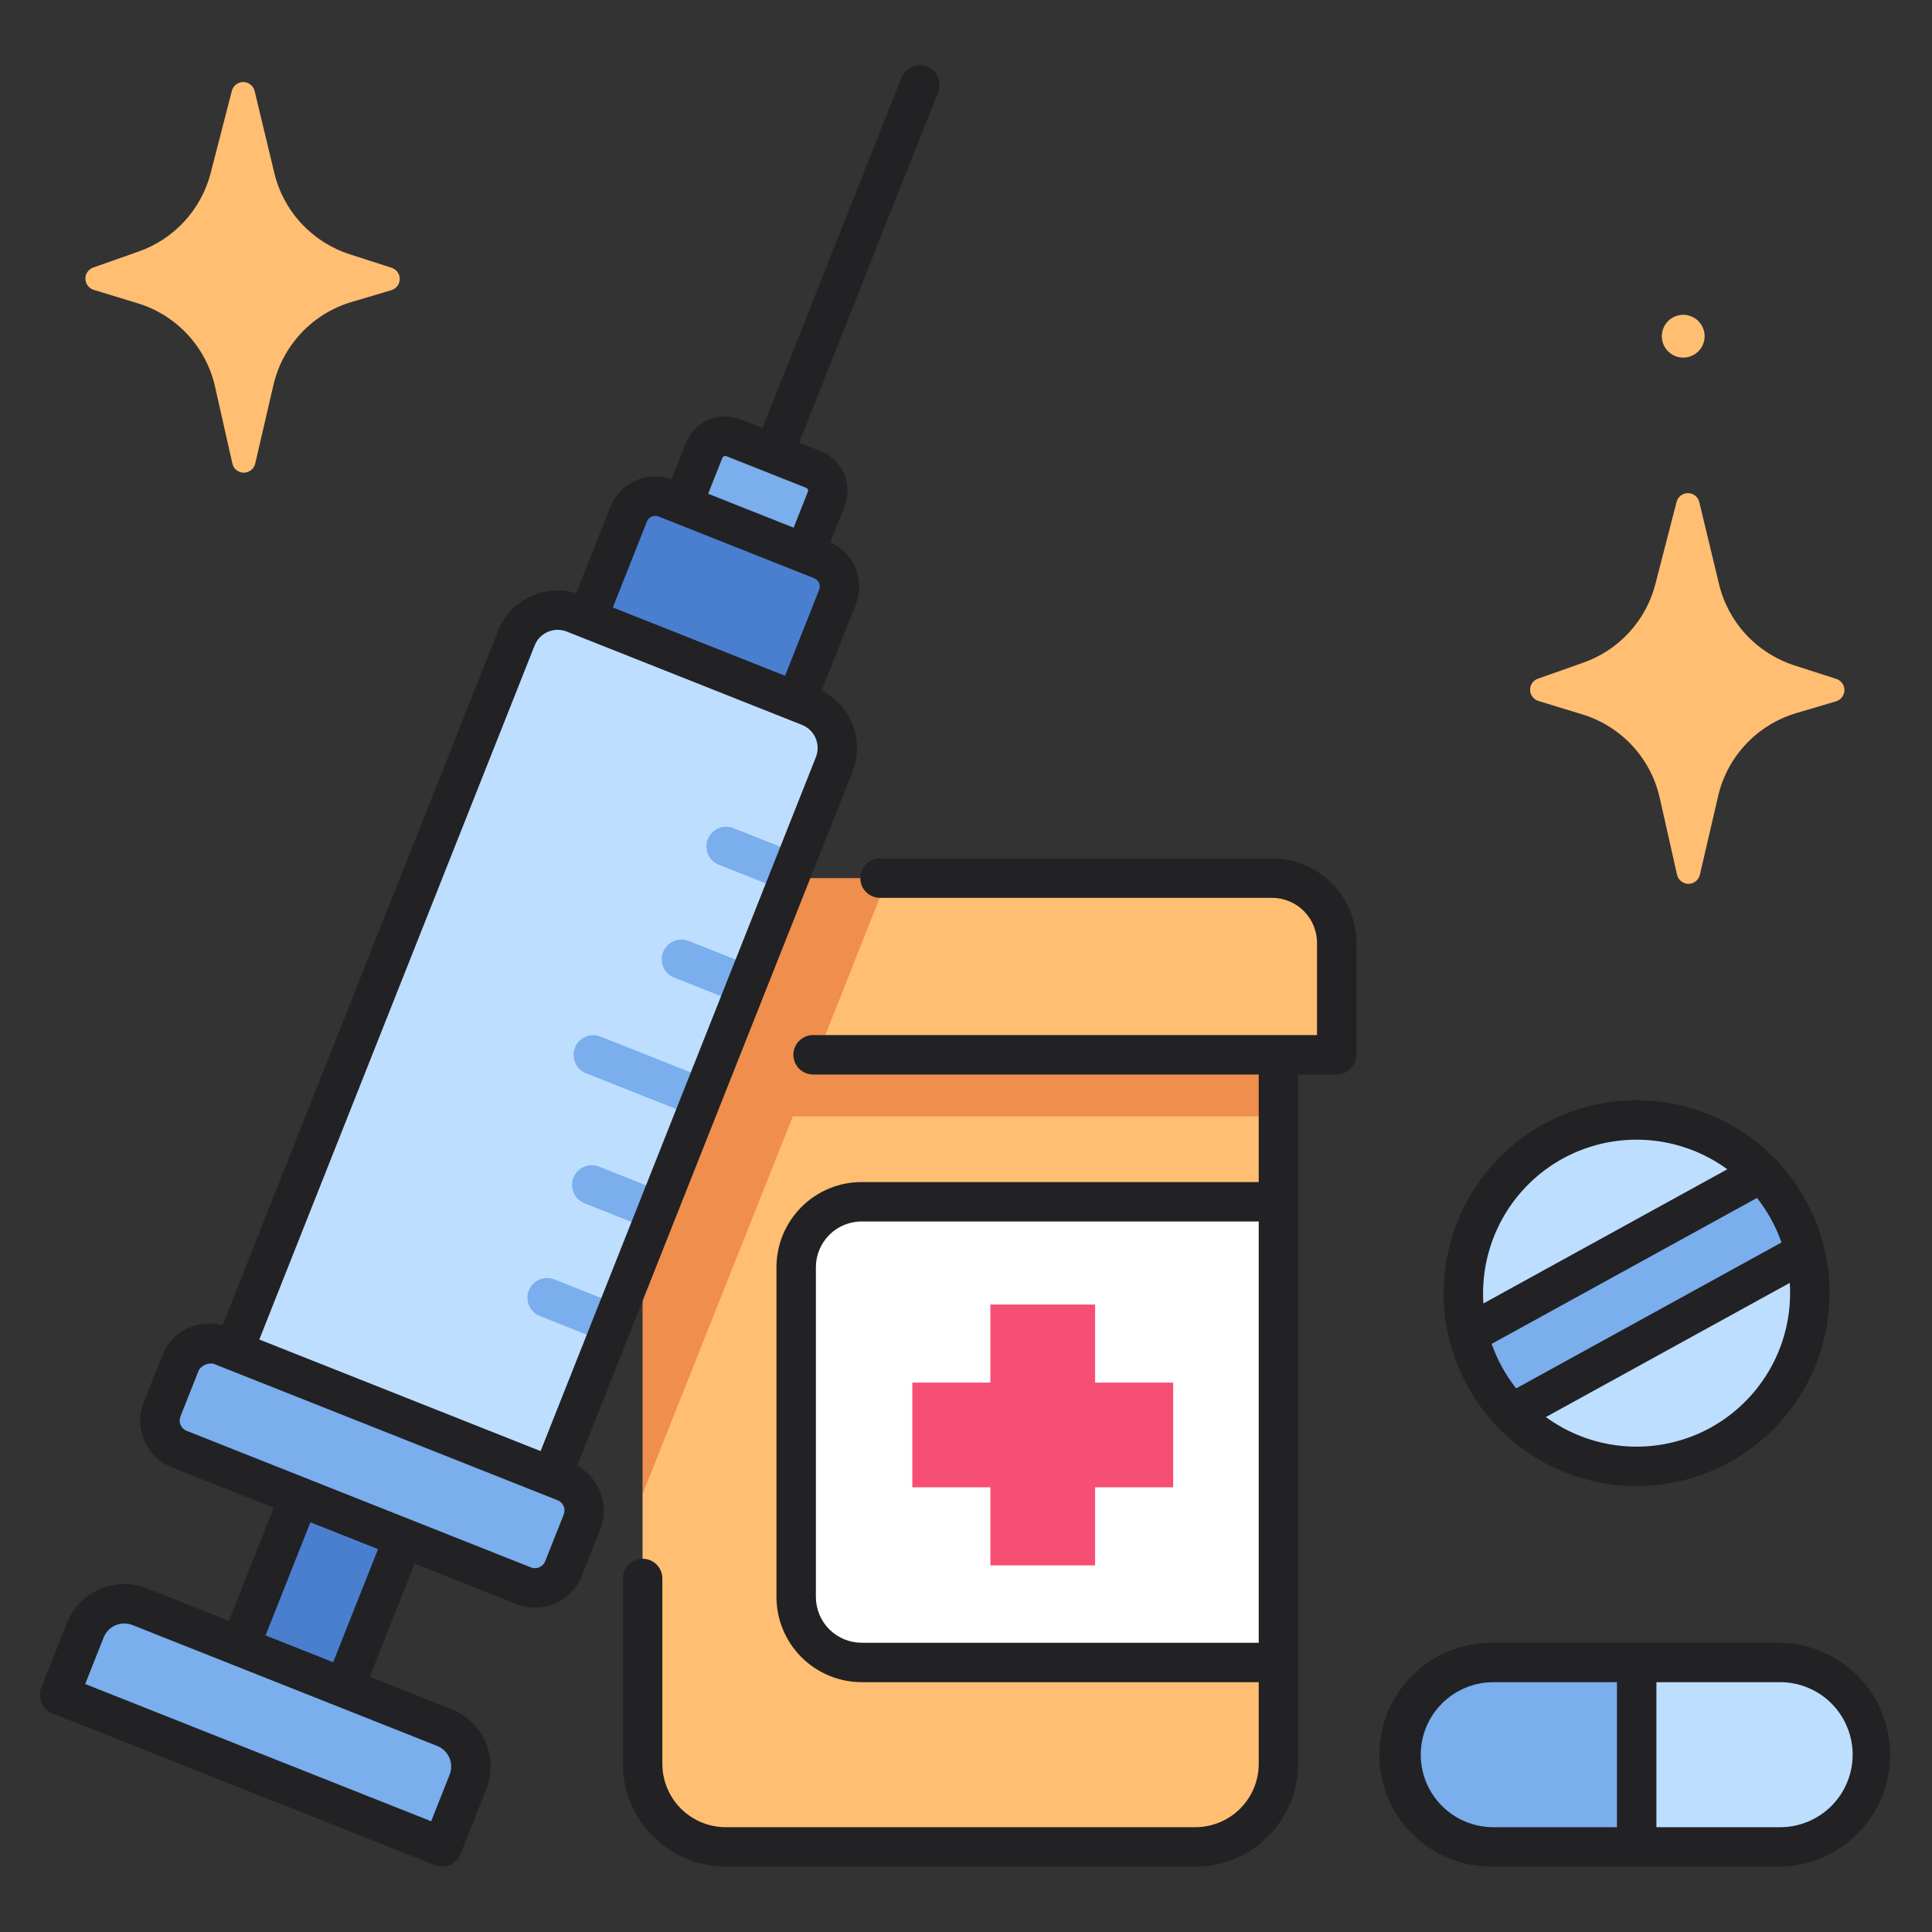 <svg width="70" height="70" viewBox="0 0 70 70" fill="none" xmlns="http://www.w3.org/2000/svg">
<rect x="0" y="0" width="70" height="70" fill="#333333" stroke="none"/>
<path d="M26.291 66.917H43.308C43.703 66.917 44.094 66.84 44.459 66.688C44.825 66.537 45.157 66.315 45.436 66.036C45.715 65.757 45.937 65.425 46.088 65.06C46.24 64.695 46.317 64.303 46.317 63.908V60.235C45.586 54.625 45.638 49.662 46.317 43.747V40.446L27.697 37.504L23.281 54.135V63.908C23.281 64.706 23.598 65.472 24.163 66.036C24.727 66.6 25.493 66.917 26.291 66.917Z" fill="#FFBE71"/>
<path d="M59.977 21.163L60.745 18.186C60.768 18.094 60.822 18.013 60.897 17.955C60.972 17.897 61.065 17.866 61.16 17.867C61.255 17.868 61.346 17.901 61.421 17.959C61.495 18.019 61.547 18.101 61.569 18.193L62.283 21.162C62.447 21.845 62.784 22.475 63.262 22.991C63.739 23.506 64.342 23.891 65.011 24.107L66.533 24.598C66.619 24.626 66.694 24.68 66.747 24.754C66.8 24.828 66.828 24.916 66.827 25.007C66.826 25.098 66.796 25.186 66.741 25.258C66.687 25.331 66.61 25.384 66.523 25.41L65.078 25.839C64.383 26.046 63.755 26.433 63.259 26.961C62.762 27.489 62.414 28.139 62.251 28.845L61.59 31.694C61.569 31.787 61.516 31.871 61.44 31.931C61.365 31.991 61.271 32.023 61.175 32.023C61.078 32.023 60.985 31.989 60.91 31.929C60.835 31.869 60.783 31.785 60.762 31.691L60.134 28.905C59.975 28.199 59.632 27.547 59.14 27.017C58.647 26.486 58.023 26.095 57.331 25.884L55.739 25.397C55.653 25.371 55.578 25.319 55.524 25.247C55.47 25.176 55.44 25.09 55.438 25C55.436 24.91 55.462 24.823 55.513 24.749C55.564 24.675 55.637 24.62 55.721 24.59L57.37 24.008C58.005 23.784 58.574 23.407 59.029 22.911C59.483 22.415 59.809 21.815 59.977 21.163Z" fill="#FFBE71"/>
<path d="M46.317 43.746H31.215C30.587 43.746 29.983 43.996 29.539 44.441C29.094 44.885 28.844 45.488 28.844 46.117V57.862C28.844 58.491 29.094 59.094 29.538 59.539C29.983 59.984 30.587 60.234 31.215 60.234H46.317V43.746Z" fill="white"/>
<path d="M42.506 50.094H39.678V47.266H35.883V50.094H33.055V53.888H35.883V56.717H39.678V53.888H42.506V50.094Z" fill="#F74F73"/>
<path d="M59.305 60.234H64.502C64.941 60.234 65.375 60.321 65.781 60.489C66.186 60.657 66.555 60.903 66.865 61.213C67.175 61.524 67.421 61.892 67.589 62.297C67.757 62.703 67.843 63.137 67.843 63.576C67.843 64.462 67.491 65.312 66.865 65.939C66.238 66.566 65.388 66.918 64.502 66.918H59.305C58.813 64.48 58.695 62.203 59.305 60.234Z" fill="#BDDEFF"/>
<path d="M54.107 60.234H59.304V66.917H54.107C53.221 66.917 52.371 66.565 51.744 65.938C51.118 65.312 50.766 64.462 50.766 63.576C50.766 63.137 50.852 62.703 51.02 62.297C51.188 61.892 51.434 61.524 51.744 61.213C52.054 60.903 52.423 60.657 52.828 60.489C53.233 60.321 53.668 60.234 54.107 60.234Z" fill="#7AAEED"/>
<path d="M62.325 52.355C61.116 53.02 59.721 53.268 58.357 53.061C56.992 52.854 55.734 52.203 54.777 51.209L53.201 48.344C52.875 47.004 53 45.594 53.556 44.331C54.112 43.069 55.068 42.024 56.276 41.359C57.485 40.695 58.879 40.446 60.243 40.653C61.607 40.859 62.865 41.509 63.823 42.502L65.398 45.367C65.725 46.708 65.601 48.119 65.046 49.382C64.49 50.645 63.534 51.69 62.325 52.355Z" fill="#BDDEFF"/>
<path d="M53.203 48.346C53.467 49.423 54.01 50.411 54.779 51.21L65.399 45.368C65.135 44.291 64.592 43.303 63.823 42.504L53.203 48.346Z" fill="#7AAEED"/>
<path d="M60.986 12.957C61.414 12.957 61.762 12.61 61.762 12.182C61.762 11.753 61.414 11.406 60.986 11.406C60.558 11.406 60.211 11.753 60.211 12.182C60.211 12.61 60.558 12.957 60.986 12.957Z" fill="#FFBE71"/>
<path d="M23.281 35.172H46.317V40.446H23.281V35.172Z" fill="#EF8E4D"/>
<path d="M29.617 38.218H48.435V34.161C48.435 33.539 48.188 32.943 47.748 32.503C47.308 32.063 46.712 31.817 46.09 31.816H32.163C30.896 34.002 29.932 36.15 29.617 38.218Z" fill="#FFBE71"/>
<path d="M23.517 31.816C22.895 31.817 22.298 32.063 21.859 32.503C21.419 32.943 21.172 33.539 21.172 34.161V38.218H29.613L32.159 31.816H23.517Z" fill="#EF8E4D"/>
<path d="M30.823 35.172H23.281V54.135L30.823 35.172Z" fill="#EF8E4D"/>
<path d="M7.633 6.269L8.401 3.291C8.425 3.2 8.478 3.118 8.553 3.061C8.629 3.003 8.721 2.972 8.816 2.973C8.911 2.973 9.003 3.006 9.077 3.065C9.151 3.124 9.204 3.206 9.226 3.298L9.939 6.267C10.103 6.95 10.44 7.58 10.918 8.095C11.396 8.611 11.998 8.995 12.667 9.211L14.189 9.702C14.275 9.73 14.35 9.785 14.403 9.858C14.456 9.932 14.484 10.021 14.483 10.111C14.482 10.202 14.452 10.29 14.397 10.363C14.343 10.435 14.266 10.488 14.179 10.514L12.735 10.943C12.04 11.15 11.412 11.537 10.916 12.065C10.419 12.593 10.071 13.243 9.907 13.949L9.247 16.798C9.225 16.891 9.172 16.975 9.097 17.035C9.021 17.094 8.928 17.127 8.832 17.127C8.736 17.126 8.642 17.093 8.567 17.033C8.492 16.973 8.44 16.889 8.419 16.795L7.791 14.009C7.632 13.303 7.289 12.652 6.797 12.121C6.304 11.59 5.68 11.199 4.988 10.988L3.395 10.502C3.309 10.476 3.234 10.423 3.18 10.352C3.126 10.28 3.096 10.194 3.094 10.104C3.092 10.015 3.118 9.927 3.169 9.853C3.22 9.78 3.293 9.724 3.377 9.694L5.026 9.112C5.661 8.889 6.23 8.512 6.685 8.016C7.139 7.52 7.465 6.92 7.633 6.269Z" fill="#FFBE71"/>
<path d="M26.586 15.878L29.482 17.027C29.685 17.108 29.848 17.266 29.935 17.466C30.021 17.667 30.025 17.894 29.944 18.097L28.975 20.54L24.547 18.783L25.516 16.34C25.556 16.24 25.616 16.148 25.691 16.07C25.766 15.992 25.856 15.931 25.956 15.887C26.055 15.845 26.162 15.822 26.27 15.82C26.378 15.819 26.486 15.838 26.586 15.878Z" fill="#7AAEED"/>
<path d="M24.474 18.203L29.425 20.168C29.597 20.236 29.754 20.337 29.887 20.466C30.02 20.595 30.126 20.749 30.199 20.919C30.272 21.089 30.311 21.271 30.314 21.456C30.317 21.642 30.283 21.825 30.215 21.997L28.558 26.174L20.987 23.17L22.644 18.994C22.712 18.822 22.814 18.665 22.943 18.532C23.072 18.399 23.225 18.293 23.395 18.22C23.565 18.146 23.748 18.107 23.933 18.104C24.118 18.101 24.302 18.135 24.474 18.203Z" fill="white"/>
<path d="M24.127 18.066L29.771 20.305C29.898 20.355 30.013 20.43 30.111 20.525C30.209 20.62 30.287 20.733 30.341 20.858C30.395 20.983 30.424 21.117 30.425 21.253C30.428 21.389 30.403 21.524 30.353 21.651L28.558 26.174L20.987 23.17L22.782 18.648C22.832 18.521 22.906 18.405 23.001 18.308C23.096 18.21 23.209 18.132 23.334 18.078C23.459 18.024 23.593 17.995 23.73 17.993C23.866 17.991 24.001 18.016 24.127 18.066Z" fill="#497FCE"/>
<path d="M19.418 54.951L7.898 50.381L18.711 23.128C18.79 22.931 18.906 22.751 19.053 22.599C19.201 22.447 19.377 22.326 19.571 22.242C19.766 22.158 19.975 22.113 20.187 22.11C20.399 22.106 20.609 22.145 20.806 22.223L29.326 25.603C29.523 25.681 29.703 25.797 29.855 25.945C30.007 26.092 30.129 26.268 30.213 26.463C30.297 26.657 30.342 26.867 30.345 27.078C30.348 27.29 30.31 27.501 30.232 27.698L28.944 30.943C28.766 31.113 28.626 31.32 28.535 31.549C28.444 31.778 28.404 32.024 28.418 32.27L27.323 35.031C27.017 35.41 26.833 35.873 26.796 36.358L25.7 39.118C25.371 39.483 25.184 39.954 25.173 40.445L24.078 43.205C23.779 43.588 23.596 44.049 23.552 44.532L22.456 47.293C22.179 47.688 21.998 48.143 21.93 48.62L19.418 54.951Z" fill="#BDDEFF"/>
<path d="M11.383 52.898L15.162 54.398L12.324 61.548L8.546 60.049L11.383 52.898Z" fill="#497FCE"/>
<path d="M5.051 58.247L16.099 62.631C16.473 62.779 16.773 63.07 16.932 63.439C17.092 63.809 17.098 64.227 16.95 64.601L16.016 66.953L2.148 61.45L3.081 59.098C3.229 58.724 3.52 58.424 3.89 58.264C4.259 58.105 4.677 58.099 5.051 58.247Z" fill="#7AAEED"/>
<path d="M20.462 53.726L7.98 48.774C7.409 48.547 6.761 48.827 6.535 49.398L5.863 51.091C5.636 51.662 5.916 52.31 6.488 52.536L18.969 57.489C19.541 57.716 20.188 57.436 20.415 56.864L21.087 55.172C21.313 54.6 21.034 53.953 20.462 53.726Z" fill="#7AAEED"/>
<path d="M26.574 30.005C26.487 29.97 26.393 29.952 26.299 29.953C26.205 29.954 26.113 29.974 26.026 30.011C25.94 30.048 25.861 30.102 25.796 30.169C25.73 30.237 25.679 30.316 25.644 30.404C25.609 30.491 25.592 30.585 25.594 30.679C25.595 30.773 25.615 30.865 25.653 30.952C25.69 31.038 25.744 31.116 25.812 31.181C25.88 31.246 25.96 31.298 26.047 31.332L28.415 32.271L28.942 30.944L26.574 30.005Z" fill="#7AAEED"/>
<path d="M24.954 34.093C24.867 34.059 24.773 34.042 24.68 34.043C24.586 34.044 24.494 34.064 24.407 34.102C24.321 34.139 24.243 34.193 24.178 34.26C24.113 34.327 24.061 34.407 24.027 34.494C23.992 34.581 23.975 34.674 23.977 34.768C23.978 34.862 23.998 34.954 24.035 35.04C24.072 35.126 24.126 35.204 24.193 35.27C24.261 35.335 24.34 35.386 24.427 35.421L26.795 36.36L27.322 35.032L24.954 34.093Z" fill="#7AAEED"/>
<path d="M21.751 37.555C21.576 37.488 21.381 37.492 21.208 37.568C21.036 37.644 20.901 37.784 20.831 37.959C20.762 38.133 20.765 38.328 20.838 38.501C20.912 38.674 21.051 38.811 21.225 38.883L25.167 40.447L25.694 39.118L21.751 37.555Z" fill="#7AAEED"/>
<path d="M21.707 42.27C21.619 42.235 21.526 42.218 21.432 42.219C21.338 42.22 21.245 42.24 21.159 42.277C21.073 42.314 20.994 42.367 20.929 42.435C20.863 42.502 20.812 42.582 20.777 42.669C20.742 42.757 20.725 42.85 20.727 42.944C20.728 43.038 20.748 43.131 20.786 43.217C20.823 43.303 20.877 43.382 20.945 43.447C21.013 43.512 21.093 43.563 21.18 43.598L23.548 44.537L24.074 43.209L21.707 42.27Z" fill="#7AAEED"/>
<path d="M20.087 46.355C19.911 46.285 19.715 46.288 19.541 46.363C19.367 46.438 19.23 46.579 19.16 46.755C19.09 46.931 19.093 47.128 19.168 47.302C19.243 47.476 19.384 47.613 19.56 47.683L21.928 48.622L22.454 47.295L20.087 46.355Z" fill="#7AAEED"/>
<path d="M23.284 56.477C23.095 56.477 22.913 56.552 22.779 56.686C22.645 56.82 22.57 57.002 22.57 57.191V63.907C22.571 64.895 22.964 65.841 23.662 66.539C24.36 67.237 25.306 67.63 26.294 67.631H43.311C44.298 67.63 45.245 67.237 45.943 66.539C46.641 65.841 47.033 64.895 47.034 63.907V38.931H48.432C48.621 38.931 48.803 38.856 48.937 38.722C49.071 38.588 49.146 38.407 49.146 38.217V34.16C49.145 33.349 48.822 32.572 48.249 31.998C47.675 31.425 46.898 31.102 46.087 31.102H31.885C31.696 31.102 31.514 31.177 31.38 31.311C31.246 31.445 31.171 31.626 31.171 31.816C31.171 32.005 31.246 32.187 31.38 32.32C31.514 32.454 31.696 32.53 31.885 32.53H46.087C46.519 32.53 46.934 32.702 47.24 33.008C47.545 33.313 47.717 33.728 47.718 34.16V37.503H29.46C29.271 37.503 29.089 37.578 28.955 37.712C28.821 37.846 28.746 38.028 28.746 38.217C28.746 38.407 28.821 38.588 28.955 38.722C29.089 38.856 29.271 38.931 29.46 38.931H45.606V42.828H31.219C30.401 42.828 29.616 43.154 29.038 43.732C28.459 44.311 28.134 45.095 28.133 45.913V57.862C28.134 58.68 28.46 59.464 29.038 60.043C29.617 60.621 30.401 60.947 31.219 60.948H45.606V63.907C45.606 64.516 45.364 65.1 44.933 65.53C44.503 65.96 43.919 66.202 43.311 66.203H26.294C25.685 66.202 25.102 65.96 24.671 65.53C24.241 65.1 23.999 64.516 23.998 63.907V57.191C23.998 57.097 23.98 57.005 23.944 56.918C23.908 56.831 23.855 56.753 23.789 56.686C23.723 56.62 23.644 56.567 23.558 56.532C23.471 56.496 23.378 56.477 23.284 56.477ZM29.561 57.862V45.913C29.562 45.474 29.737 45.053 30.047 44.742C30.358 44.431 30.779 44.256 31.219 44.256H45.606V59.52H31.219C30.78 59.519 30.358 59.344 30.047 59.034C29.737 58.723 29.562 58.302 29.561 57.862Z" fill="#222124"/>
<path d="M1.897 62.079L15.759 67.578C15.846 67.613 15.939 67.63 16.033 67.629C16.126 67.627 16.219 67.608 16.305 67.57C16.391 67.533 16.469 67.479 16.534 67.412C16.599 67.345 16.651 67.265 16.685 67.178L17.618 64.827C17.835 64.277 17.826 63.663 17.591 63.12C17.357 62.578 16.916 62.15 16.367 61.931L13.398 60.753L15.024 56.655L18.71 58.117C18.933 58.205 19.171 58.249 19.411 58.245C19.651 58.242 19.888 58.191 20.108 58.096C20.328 58.001 20.528 57.863 20.695 57.691C20.862 57.518 20.993 57.315 21.082 57.092L21.753 55.401C21.918 54.983 21.923 54.518 21.768 54.096C21.612 53.674 21.307 53.324 20.91 53.113L30.889 27.959C31.103 27.417 31.106 26.816 30.899 26.272C30.691 25.728 30.288 25.282 29.767 25.021L31.008 21.895C31.175 21.473 31.172 21.003 30.999 20.584C30.826 20.165 30.497 19.829 30.081 19.648L30.598 18.344C30.673 18.156 30.71 17.956 30.707 17.754C30.704 17.552 30.661 17.352 30.581 17.167C30.501 16.981 30.385 16.814 30.24 16.673C30.095 16.532 29.924 16.421 29.736 16.347L28.954 16.036L33.987 3.348C34.023 3.261 34.041 3.167 34.041 3.072C34.04 2.978 34.021 2.885 33.984 2.798C33.947 2.711 33.893 2.632 33.825 2.566C33.758 2.5 33.678 2.448 33.59 2.414C33.502 2.379 33.408 2.362 33.314 2.363C33.219 2.365 33.126 2.385 33.04 2.423C32.953 2.461 32.875 2.516 32.81 2.584C32.745 2.653 32.694 2.733 32.66 2.821L27.626 15.51L26.844 15.199C26.465 15.049 26.041 15.055 25.667 15.217C25.292 15.378 24.997 15.682 24.847 16.061L24.329 17.365C23.902 17.212 23.433 17.23 23.019 17.417C22.606 17.604 22.281 17.944 22.114 18.366L20.875 21.491C20.317 21.324 19.716 21.372 19.192 21.626C18.668 21.88 18.258 22.321 18.044 22.862L8.063 48.017C7.629 47.897 7.166 47.942 6.764 48.143C6.361 48.344 6.047 48.686 5.881 49.105L5.21 50.796C5.032 51.246 5.04 51.749 5.232 52.194C5.424 52.638 5.784 52.989 6.234 53.168L9.92 54.63L8.293 58.728L5.324 57.55C4.774 57.333 4.16 57.342 3.617 57.577C3.075 57.811 2.647 58.251 2.428 58.801L1.495 61.151C1.426 61.327 1.429 61.524 1.504 61.698C1.579 61.871 1.72 62.008 1.896 62.078L1.897 62.079ZM26.316 16.527L29.21 17.675C29.223 17.68 29.235 17.688 29.246 17.698C29.256 17.708 29.264 17.72 29.27 17.733C29.276 17.746 29.279 17.761 29.279 17.775C29.279 17.789 29.277 17.804 29.271 17.817L28.755 19.119L25.657 17.89L26.174 16.588C26.184 16.561 26.205 16.54 26.232 16.528C26.258 16.517 26.288 16.516 26.316 16.527ZM23.441 18.893C23.472 18.814 23.534 18.75 23.612 18.716C23.691 18.683 23.779 18.681 23.858 18.712L29.5 20.951C29.579 20.982 29.643 21.044 29.676 21.122C29.71 21.201 29.712 21.289 29.68 21.368L28.444 24.485L22.204 22.009L23.441 18.893ZM19.37 23.388C19.413 23.278 19.478 23.178 19.56 23.093C19.643 23.009 19.741 22.941 19.849 22.894C19.958 22.847 20.075 22.822 20.193 22.82C20.311 22.819 20.428 22.84 20.538 22.884L29.057 26.264C29.167 26.307 29.267 26.372 29.352 26.454C29.437 26.537 29.505 26.635 29.551 26.743C29.598 26.852 29.623 26.968 29.625 27.086C29.627 27.204 29.605 27.322 29.562 27.432L19.587 52.576L9.395 48.533L19.37 23.388ZM6.537 51.322L7.208 49.631C7.266 49.55 7.345 49.486 7.436 49.447C7.528 49.408 7.628 49.394 7.726 49.407L20.201 54.356C20.3 54.395 20.379 54.472 20.421 54.569C20.462 54.666 20.464 54.776 20.425 54.874L19.754 56.566C19.735 56.615 19.706 56.659 19.67 56.697C19.633 56.734 19.59 56.764 19.542 56.785C19.494 56.806 19.442 56.817 19.389 56.818C19.337 56.819 19.285 56.809 19.236 56.79L6.761 51.841C6.712 51.822 6.668 51.793 6.63 51.756C6.592 51.72 6.562 51.676 6.542 51.628C6.521 51.58 6.51 51.528 6.509 51.475C6.508 51.423 6.518 51.371 6.537 51.322ZM11.247 55.156L13.697 56.127L12.071 60.226L9.621 59.254L11.247 55.156ZM3.756 59.328C3.835 59.13 3.989 58.971 4.184 58.887C4.379 58.803 4.6 58.799 4.798 58.878L15.841 63.259C16.039 63.337 16.197 63.491 16.282 63.687C16.366 63.882 16.369 64.103 16.291 64.301L15.622 65.988L3.087 61.015L3.756 59.328Z" fill="#222124"/>
<path d="M64.497 59.52H54.103C53.565 59.511 53.03 59.609 52.529 59.808C52.029 60.008 51.574 60.305 51.19 60.683C50.806 61.06 50.5 61.51 50.292 62.007C50.084 62.504 49.977 63.037 49.977 63.575C49.977 64.114 50.084 64.647 50.292 65.144C50.5 65.641 50.806 66.091 51.19 66.468C51.574 66.846 52.029 67.143 52.529 67.343C53.03 67.542 53.565 67.64 54.103 67.631H64.497C65.561 67.612 66.574 67.177 67.32 66.418C68.065 65.66 68.483 64.639 68.483 63.575C68.483 62.512 68.065 61.491 67.32 60.733C66.574 59.974 65.561 59.539 64.497 59.52ZM51.476 63.576C51.477 62.88 51.754 62.212 52.246 61.719C52.739 61.227 53.407 60.95 54.103 60.949H58.586V66.203H54.103C53.407 66.203 52.739 65.925 52.246 65.433C51.753 64.94 51.476 64.272 51.476 63.575V63.576ZM64.497 66.203H60.015V60.948H64.498C65.195 60.948 65.863 61.225 66.356 61.718C66.848 62.21 67.125 62.879 67.125 63.575C67.125 64.272 66.848 64.941 66.356 65.433C65.863 65.926 65.195 66.203 64.498 66.203L64.497 66.203Z" fill="#222124"/>
<path d="M65.421 43.485C65.128 42.952 64.766 42.459 64.346 42.02C64.341 42.015 64.338 42.01 64.334 42.005C63.268 40.898 61.867 40.173 60.347 39.943C58.827 39.712 57.274 39.988 55.927 40.729C54.58 41.47 53.515 42.634 52.897 44.041C52.278 45.448 52.14 47.019 52.504 48.513C52.506 48.521 52.51 48.528 52.512 48.537C52.805 49.72 53.403 50.806 54.246 51.687C54.251 51.692 54.254 51.697 54.258 51.702C55.325 52.809 56.726 53.534 58.246 53.765C59.766 53.996 61.319 53.719 62.666 52.978C64.012 52.238 65.078 51.074 65.696 49.667C66.315 48.26 66.453 46.688 66.089 45.194C66.087 45.188 66.084 45.183 66.082 45.177C65.936 44.586 65.714 44.018 65.421 43.485ZM56.615 41.98C57.544 41.47 58.599 41.236 59.656 41.304C60.713 41.373 61.729 41.741 62.584 42.365L53.746 47.227C53.677 46.17 53.91 45.115 54.418 44.186C54.926 43.257 55.688 42.492 56.615 41.98ZM63.659 43.403C64.043 43.888 64.343 44.433 64.547 45.017L54.933 50.304C54.55 49.82 54.25 49.275 54.046 48.691L63.659 43.403ZM61.977 51.728C61.049 52.237 59.994 52.472 58.937 52.404C57.88 52.335 56.865 51.967 56.009 51.343L64.847 46.481C64.917 47.538 64.684 48.593 64.176 49.522C63.667 50.451 62.905 51.216 61.977 51.728Z" fill="#222124"/>
</svg>
